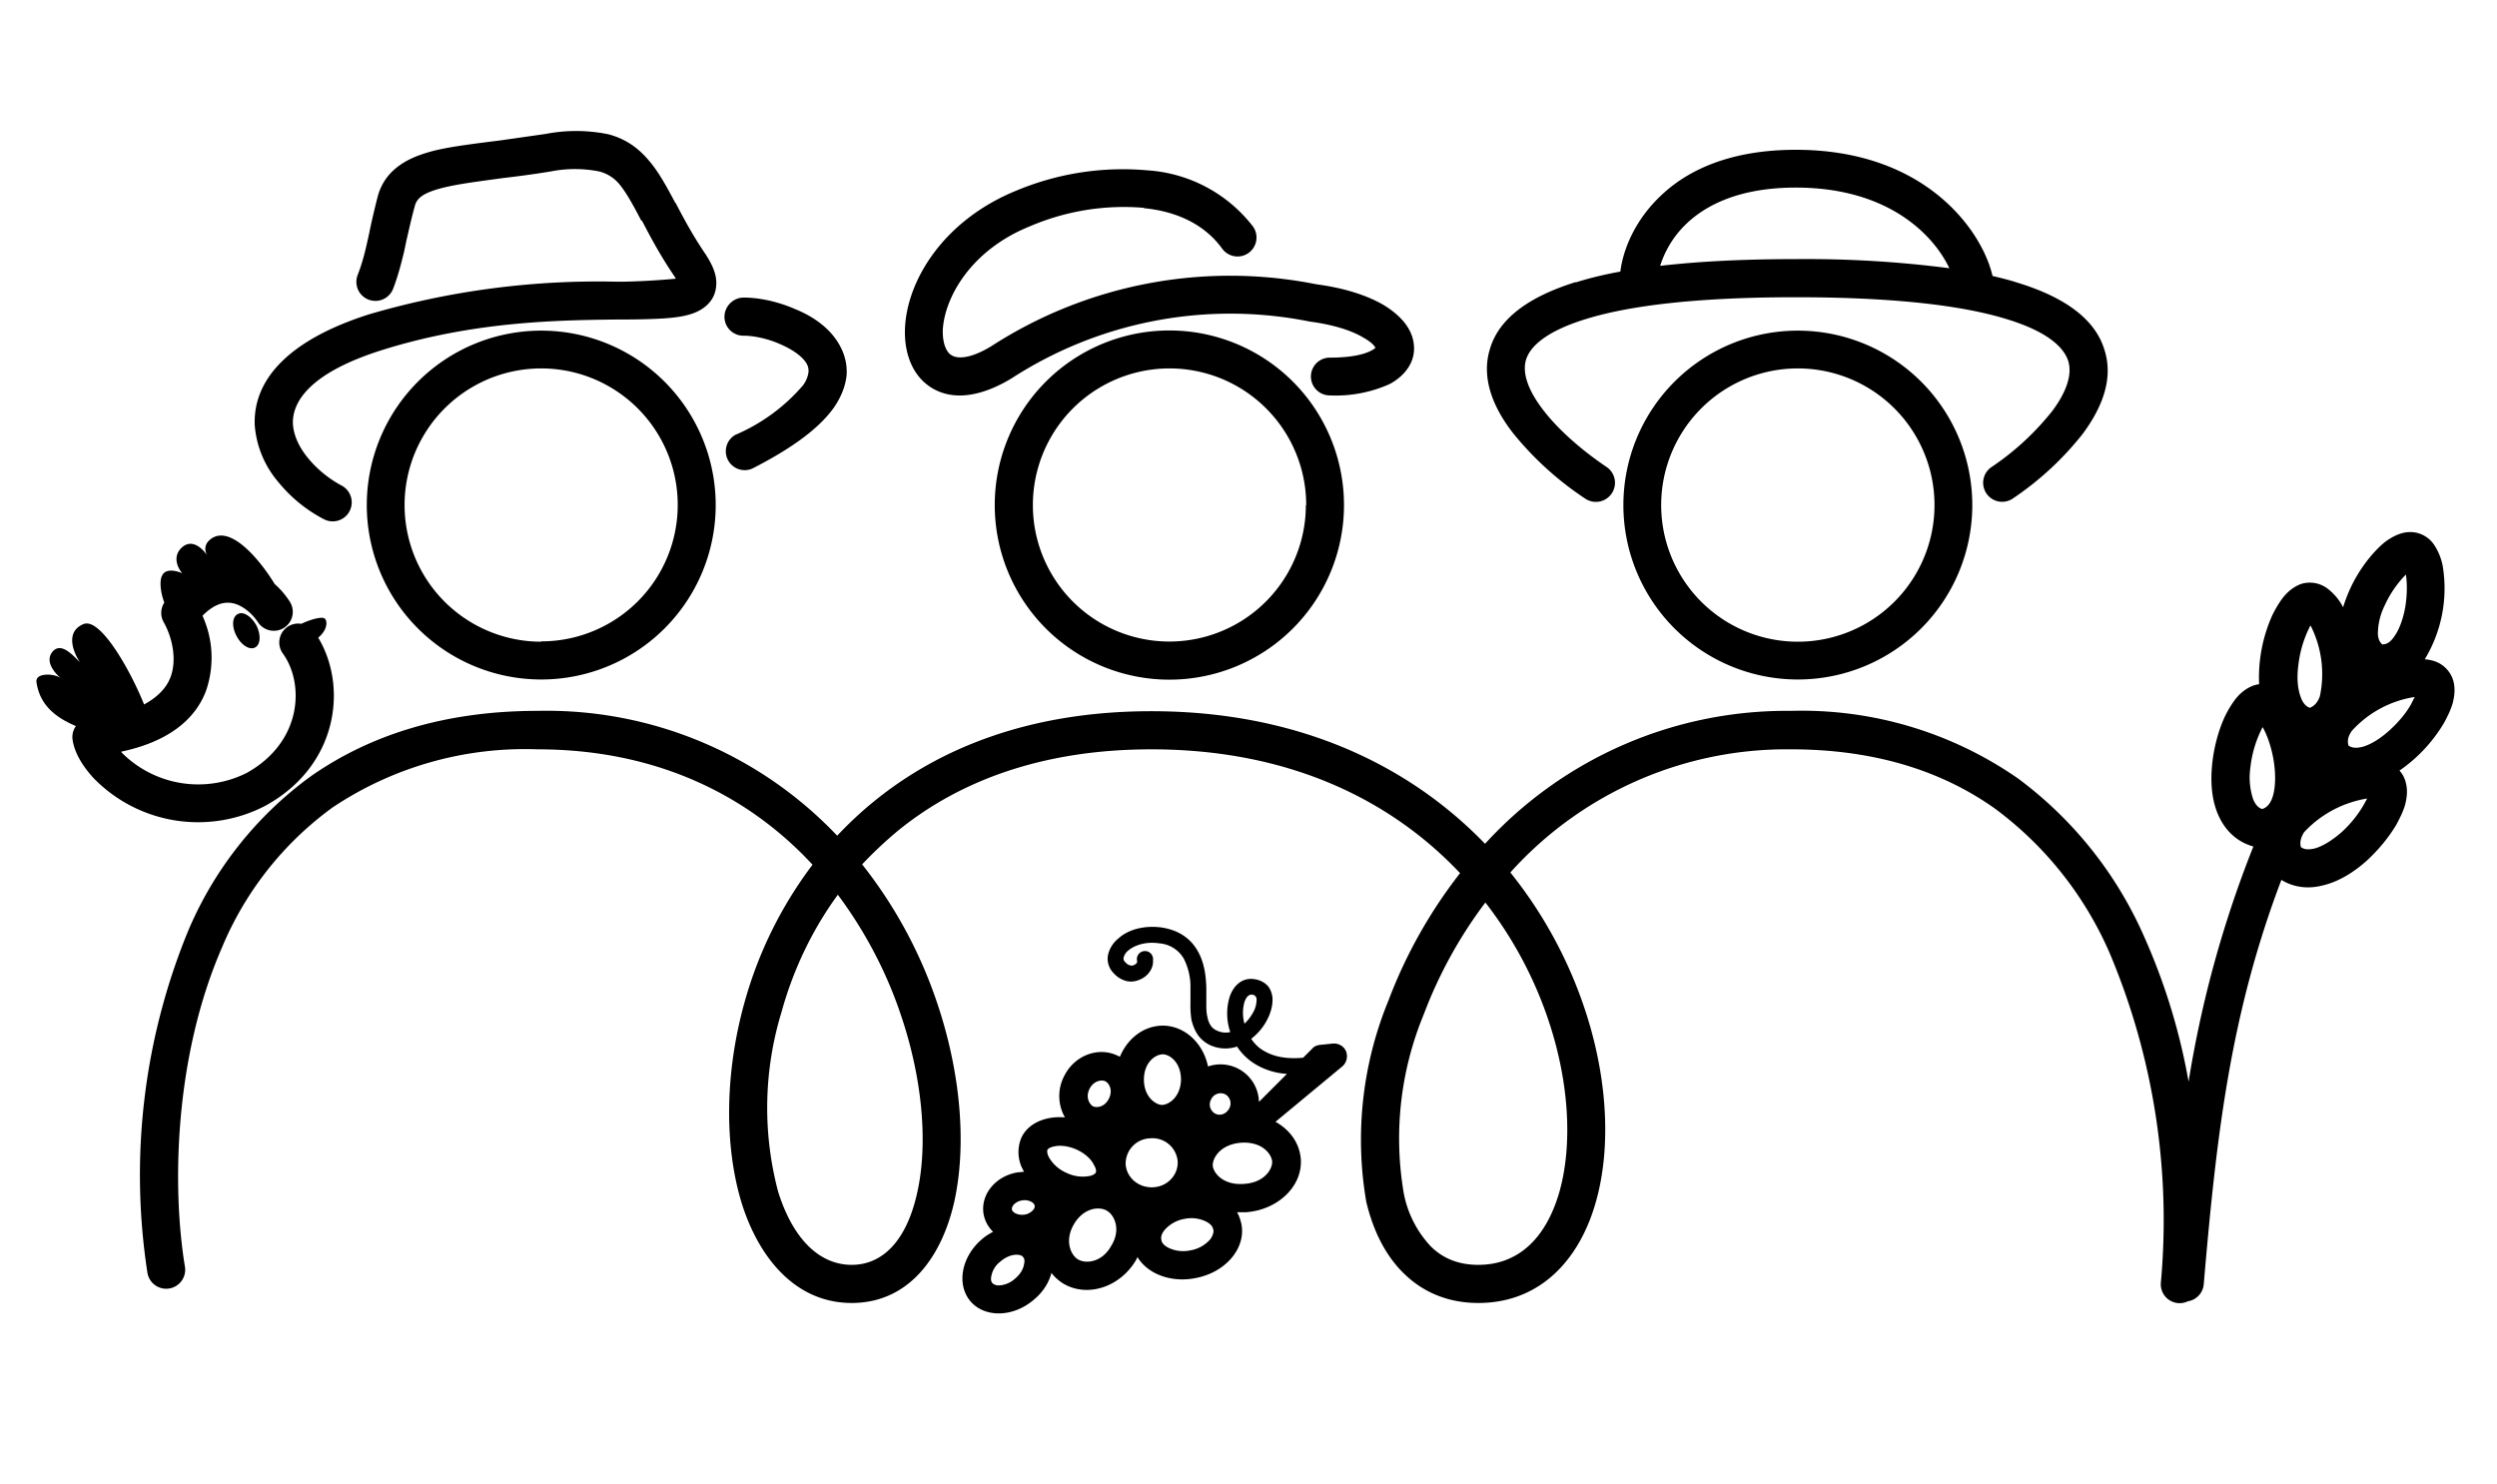 <svg xmlns="http://www.w3.org/2000/svg" width="74" height="44" fill="none" viewBox="0 0 74 44"><path fill="#000" fill-rule="evenodd" d="M20.02 6.01c.24.46.51.97.9 1.54.17.27.35.6.3.96-.05.45-.4.67-.66.77-.26.1-.6.14-.92.16-.34.02-.74.03-1.18.03h-.14c-1.77.02-4.28.05-7.01.91-2.25.71-2.65 1.61-2.63 2.18.02.33.17.68.45 1.02.27.33.63.62.99.81a.56.56 0 0 1-.52 1 4.3 4.3 0 0 1-1.35-1.1 2.94 2.94 0 0 1-.7-1.68c-.06-1.37 1.03-2.55 3.41-3.3a24.1 24.1 0 0 1 7.33-.96h.16a21.37 21.37 0 0 0 1.58-.09 1.9 1.9 0 0 0-.05-.08c-.42-.62-.71-1.17-.95-1.63L19 6.53c-.25-.48-.43-.8-.62-1.04a1.14 1.14 0 0 0-.63-.41 3.7 3.7 0 0 0-1.42 0c-.54.09-1.02.15-1.44.2-.73.1-1.29.17-1.74.28-.33.08-.54.17-.66.26a.5.5 0 0 0-.2.3c-.11.4-.18.73-.25 1.03l-.06.29c-.09.37-.18.73-.33 1.12a.56.56 0 1 1-1.05-.41c.12-.31.2-.6.28-.96l.06-.27c.06-.3.14-.65.25-1.08.1-.39.32-.7.64-.93.3-.22.67-.35 1.06-.45.5-.12 1.16-.2 1.95-.3l1.33-.19a4.75 4.75 0 0 1 1.86.01c.53.14.9.42 1.21.79.29.34.52.77.75 1.2l.02.04Zm1.45 3.38c0-.31.26-.57.57-.57.46 0 1.02.12 1.52.34.5.2 1.02.54 1.31 1.05.15.26.24.56.22.9-.03.33-.16.65-.37.96-.42.6-1.21 1.2-2.43 1.82a.56.56 0 0 1-.5-1 5.46 5.46 0 0 0 2-1.46.82.82 0 0 0 .17-.4.43.43 0 0 0-.06-.26c-.12-.2-.39-.4-.78-.57-.38-.17-.8-.25-1.08-.25a.56.56 0 0 1-.57-.56ZM33.9 6.16a7.06 7.06 0 0 0-3.36.54c-1.8.72-2.55 2.15-2.6 3.08-.01.48.15.7.28.76.12.07.47.14 1.16-.28a13.03 13.03 0 0 1 9.6-1.84l.13.02c.77.11 1.4.32 1.86.58.44.26.84.63.92 1.12.1.57-.26 1-.7 1.24a3.9 3.9 0 0 1-1.78.34.56.56 0 1 1 0-1.12c.65 0 1.04-.1 1.25-.22a.5.5 0 0 0 .1-.07c-.02-.05-.1-.16-.35-.3-.31-.19-.8-.36-1.46-.46l-.14-.02a11.92 11.92 0 0 0-8.84 1.69c-.83.5-1.65.67-2.3.31-.65-.36-.88-1.1-.85-1.8.06-1.42 1.14-3.2 3.3-4.08a8.18 8.18 0 0 1 3.9-.6 4.3 4.3 0 0 1 3.11 1.66.56.56 0 1 1-.91.66c-.5-.69-1.3-1.1-2.32-1.2Zm6.89 4.12-.01.02v-.02Zm-24.75 8.73a4.04 4.04 0 1 0 0-8.09 4.04 4.04 0 0 0 0 8.1Zm0 1.13a5.17 5.17 0 1 0 0-10.34 5.17 5.17 0 0 0 0 10.34Zm22.66-5.17a4.04 4.04 0 1 1-8.09 0 4.04 4.04 0 0 1 8.1 0Zm1.13 0a5.17 5.17 0 1 1-10.35 0 5.17 5.17 0 0 1 10.35 0Zm17.5 0a4.04 4.04 0 1 1-8.1 0 4.04 4.04 0 0 1 8.1 0Zm1.12 0a5.17 5.17 0 1 1-10.34 0 5.17 5.17 0 0 1 10.34 0ZM5.48 37.54c-.38-2.3-.33-6.18 1.1-9.46a9.78 9.78 0 0 1 3.28-4.15 10.26 10.26 0 0 1 6.07-1.72c3.6 0 6.3 1.42 8.15 3.42a12.13 12.13 0 0 0-2.01 4.06c-.6 2.14-.6 4.3-.09 5.97.51 1.63 1.6 2.96 3.26 2.96 1.69 0 2.67-1.36 3.04-3 .37-1.67.2-3.83-.53-5.96a13.56 13.56 0 0 0-2.2-4.04c.32-.34.67-.67 1.04-.98 1.77-1.45 4.23-2.43 7.53-2.43 4.14 0 7.14 1.54 9.15 3.67a14.4 14.4 0 0 0-2.12 3.77 10.85 10.85 0 0 0-.66 5.97c.2.84.56 1.59 1.12 2.13.57.56 1.32.87 2.2.87 1.84 0 3-1.29 3.48-2.98.48-1.67.35-3.85-.41-5.98a13.04 13.04 0 0 0-2.12-3.8 11 11 0 0 1 8.32-3.65c2.57 0 4.55.69 6.06 1.77a10.55 10.55 0 0 1 3.39 4.29A20.38 20.38 0 0 1 64.04 38a.56.56 0 0 0 .8.57.56.56 0 0 0 .47-.51c.38-4.47.8-8.03 2.3-11.98.39.24.83.27 1.24.16.47-.11.92-.4 1.28-.72.36-.33.68-.72.9-1.1.1-.19.2-.39.25-.58.05-.2.08-.43.01-.67a.8.8 0 0 0-.18-.33 4.52 4.52 0 0 0 1.33-1.43c.1-.19.2-.39.25-.58.05-.2.08-.43.01-.67a.87.87 0 0 0-.61-.58 1.35 1.35 0 0 0-.23-.04 4.06 4.06 0 0 0 .53-2.77 1.7 1.7 0 0 0-.24-.6.85.85 0 0 0-.72-.4c-.24 0-.45.1-.61.2-.17.1-.32.25-.46.4a4.29 4.29 0 0 0-.92 1.63 1.6 1.6 0 0 0-.42-.52.87.87 0 0 0-.83-.17c-.24.09-.41.25-.53.4-.13.17-.24.36-.33.55a4.52 4.52 0 0 0-.38 2.02.82.82 0 0 0-.17.04c-.24.09-.41.25-.53.4-.13.17-.24.36-.33.55-.18.4-.31.89-.36 1.37-.05.48-.03 1.01.16 1.47.18.44.52.83 1.06.98a32.9 32.9 0 0 0-1.92 6.97 18.36 18.36 0 0 0-1.3-4.26 11.68 11.68 0 0 0-3.76-4.73 11.23 11.23 0 0 0-6.72-2 12.1 12.1 0 0 0-9.07 3.94c-2.2-2.28-5.47-3.93-9.89-3.93-3.54 0-6.25 1.06-8.24 2.69-.38.31-.74.65-1.07 1a11.86 11.86 0 0 0-8.88-3.7c-2.8 0-5.01.74-6.72 1.94a10.91 10.91 0 0 0-3.65 4.62 19.03 19.03 0 0 0-1.19 10.1.56.56 0 0 0 1.11-.19ZM23.16 30c.33-1.2.88-2.4 1.67-3.48.82 1.1 1.44 2.3 1.85 3.51.68 1.98.82 3.92.5 5.33-.32 1.44-1.04 2.13-1.94 2.13-.93 0-1.73-.73-2.18-2.17a9.7 9.7 0 0 1 .1-5.32Zm19.04.05a13.29 13.29 0 0 1 1.82-3.3c.8 1.03 1.4 2.16 1.8 3.29.7 1.97.79 3.9.39 5.3-.4 1.38-1.23 2.15-2.4 2.15-.6 0-1.06-.2-1.41-.55a3.16 3.16 0 0 1-.8-1.58 9.64 9.64 0 0 1 .6-5.31Zm4.5-21.68c.38-.12.82-.23 1.32-.32.08-.65.43-1.52 1.19-2.24.83-.8 2.12-1.37 4.01-1.37 3.81 0 5.47 2.35 5.81 3.66l.02.08c.25.06.5.12.71.19 1.42.43 2.32 1.08 2.6 1.98.3.9-.1 1.78-.63 2.5a9.08 9.08 0 0 1-2.07 1.92.56.56 0 1 1-.65-.92 7.97 7.97 0 0 0 1.82-1.68c.45-.61.58-1.11.46-1.48-.12-.36-.55-.85-1.85-1.24-1.28-.39-3.27-.64-6.22-.64-2.95 0-4.93.25-6.2.64-1.28.39-1.7.87-1.8 1.23-.1.36.04.86.52 1.48.46.6 1.16 1.2 1.87 1.68a.56.56 0 1 1-.63.94 9.48 9.48 0 0 1-2.13-1.93c-.55-.7-.97-1.59-.7-2.49.26-.91 1.14-1.56 2.55-2Zm6.52-.69c-1.57 0-2.9.07-4.02.2.12-.38.35-.84.78-1.25.6-.57 1.6-1.07 3.24-1.07 2.78 0 4.1 1.44 4.55 2.39a32.93 32.93 0 0 0-4.55-.27Zm18.08 9.35c.04.26.04.61-.02.97-.07.39-.2.71-.35.9-.11.15-.21.2-.33.2-.07-.06-.12-.15-.13-.3a1.9 1.9 0 0 1 .2-.85 3.16 3.16 0 0 1 .63-.92Zm-2.83 1.53v-.02a3.4 3.4 0 0 0-.36 1.2c-.05.39-.01.71.08.94.06.16.14.25.26.3.13-.05.23-.15.3-.34a3.17 3.17 0 0 0-.27-2.09Zm-1.42 3h.01c.14.25.27.63.33 1.04.06.42.04.8-.05 1.05-.07.19-.17.29-.3.33-.12-.04-.2-.13-.27-.3a2.06 2.06 0 0 1-.08-.92 3.4 3.4 0 0 1 .36-1.2Zm4.5-.9h.01l-.1.2c-.14.26-.38.55-.66.8-.29.26-.57.42-.8.48-.17.04-.3.03-.4-.04-.04-.14-.02-.27.1-.44a3.17 3.17 0 0 1 1.85-1Zm-1.4 3.01h-.01a3.26 3.26 0 0 0-1.86 1c-.1.17-.13.3-.09.44.1.07.22.08.4.04.23-.06.51-.23.8-.48a3.4 3.4 0 0 0 .76-1ZM4.87 17.86a.56.56 0 0 0-.02.58c.26.46.4 1.12.2 1.64-.1.26-.32.55-.78.8-.4-1-1.3-2.6-1.8-2.38-.55.23-.29.85-.1 1.13l-.1-.1c-.2-.2-.48-.46-.7-.23-.25.28.02.62.23.8-.18-.14-.75-.17-.72.11.1.75.67 1.1 1.17 1.31a.56.56 0 0 0-.1.4c.06.42.33.83.64 1.16a4.32 4.32 0 0 0 5.06.81c2.17-1.18 2.46-3.53 1.58-4.99.27-.22.28-.48.2-.56-.07-.08-.43.02-.7.15a.56.56 0 0 0-.54.89c.64.9.56 2.62-1.08 3.53a3.2 3.2 0 0 1-3.7-.6l-.02-.03c1.37-.29 2.18-.93 2.51-1.79a3 3 0 0 0-.1-2.24c.4-.4.7-.41.9-.37.29.06.58.31.75.57a.56.56 0 1 0 .93-.63 2.5 2.5 0 0 0-.44-.51c-.44-.72-1.25-1.68-1.82-1.38-.28.16-.26.37-.19.52-.15-.22-.44-.47-.72-.24-.32.27-.14.63-.01.78-.16-.07-.5-.16-.6.08-.08.15-.04.51.07.79Zm2.69 1.33c-.16.09-.41-.07-.55-.34-.15-.28-.13-.57.04-.65.16-.09.4.07.55.34.14.28.12.57-.04.65Zm32.33 11.97a.4.4 0 0 1-.1.44l-1.99 1.65c.43.24.71.63.75 1.1.06.8-.67 1.51-1.62 1.58h-.27c.06.1.1.22.13.35.14.71-.46 1.43-1.35 1.6-.73.15-1.43-.12-1.73-.62a2 2 0 0 1-.05.1c-.48.8-1.44 1.1-2.14.69a1.33 1.33 0 0 1-.36-.32c-.08.3-.26.58-.53.8-.61.52-1.45.53-1.87.04-.42-.5-.27-1.32.34-1.84.1-.09.22-.16.33-.22a.97.97 0 0 1-.28-.52c-.1-.58.35-1.13 1-1.24l.2-.02a1.1 1.1 0 0 1-.08-1.01c.2-.43.72-.65 1.29-.6a1.28 1.28 0 0 1-.02-1.23c.31-.62 1.03-.88 1.6-.59l.05.02c.23-.55.72-.93 1.3-.92.64.02 1.17.53 1.31 1.21a1.14 1.14 0 0 1 1.51 1.05l.83-.83a2.06 2.06 0 0 1-.89-.26 1.71 1.71 0 0 1-.59-.55c-.21.07-.45.08-.69 0a.93.93 0 0 1-.46-.33c-.1-.14-.16-.3-.2-.46a2.73 2.73 0 0 1-.03-.49v-.46a1.83 1.83 0 0 0-.2-.87.92.92 0 0 0-.73-.45c-.4-.06-.73.06-.91.21a.4.4 0 0 0-.14.21c-.01.05 0 .09.04.13.06.07.12.1.15.1.04.02.07.01.1 0a.21.21 0 0 0 .1-.07.1.1 0 0 0 .01-.05.24.24 0 1 1 .47-.03c.02.25-.16.48-.38.57a.63.63 0 0 1-.4.05.77.77 0 0 1-.4-.25.6.6 0 0 1-.15-.54.87.87 0 0 1 .3-.47c.28-.26.75-.4 1.28-.33.53.08.87.34 1.07.69.2.34.25.74.26 1.1v.45c0 .15 0 .29.03.4.02.12.06.21.11.28.05.07.12.12.23.16a.6.6 0 0 0 .34.02 1.7 1.7 0 0 1-.02-1.04c.1-.3.34-.58.72-.53.15.02.29.08.39.18.1.1.14.23.16.36.02.25-.07.53-.21.76-.1.17-.25.34-.42.47.1.15.23.28.4.37.26.15.63.24 1.14.19l.27-.27c.06-.07.14-.1.23-.11l.39-.04c.16-.01.32.08.38.23Zm-7.12 2.47Zm4.33-3.56c-.06.1-.14.2-.22.27a1.2 1.2 0 0 1 0-.64c.07-.2.16-.22.22-.22.07.01.1.03.1.05.02 0 .03.03.04.08a.8.8 0 0 1-.14.46Zm-2.91 5.12c.44-.03.74-.4.71-.78a.75.75 0 0 0-.82-.67.75.75 0 0 0-.72.78c.03.38.38.7.83.67Zm-1.72-.43s-.03.07-.2.1a1.1 1.1 0 0 1-.67-.1 1.1 1.1 0 0 1-.51-.45c-.08-.15-.05-.22-.05-.23 0 0 .04-.07.2-.1.17-.04.42-.02.68.1.26.12.43.3.5.45.09.15.06.22.05.23Zm-1.85 1.1c.05-.06.05-.1.04-.13 0-.02-.02-.06-.08-.1a.42.42 0 0 0-.29-.05.42.42 0 0 0-.26.14c-.04.06-.05.1-.04.13 0 .02.02.06.08.1.07.04.17.07.3.05a.42.42 0 0 0 .25-.14Zm5.34.58c.01.06 0 .17-.1.3a1 1 0 0 1-.58.32 1 1 0 0 1-.66-.08c-.15-.08-.2-.17-.2-.23-.02-.06-.01-.17.1-.3a1 1 0 0 1 .57-.32 1 1 0 0 1 .66.08c.15.08.2.17.2.23ZM36 33c.13.08.32.04.42-.13a.31.31 0 0 0-.1-.43.31.31 0 0 0-.42.13c-.1.17-.03.35.1.43Zm1.7 1.42c.02.2-.2.63-.83.67-.63.05-.91-.33-.93-.54-.01-.21.21-.63.84-.68.63-.04.9.34.92.55Zm-5.87 1.86c-.29.49-.1.92.12 1.05s.7.1.98-.4c.3-.48.1-.91-.12-1.04-.22-.14-.69-.1-.98.39Zm-2.42 1.75c-.02-.02-.06-.08-.03-.21a.7.7 0 0 1 .27-.43c.16-.14.34-.2.47-.2.13 0 .18.04.2.07.02.02.06.08.03.2-.02.14-.1.3-.27.44a.77.77 0 0 1-.47.2c-.13 0-.18-.05-.2-.07ZM35 32.01c0-.53-.34-.76-.54-.76s-.55.21-.56.74c0 .52.34.75.53.76.2 0 .55-.22.57-.74Zm-2.14.56c-.13.25-.36.27-.47.22-.1-.06-.23-.26-.1-.52.13-.25.37-.27.47-.22.11.06.23.26.1.52Z" clip-rule="evenodd"/></svg>